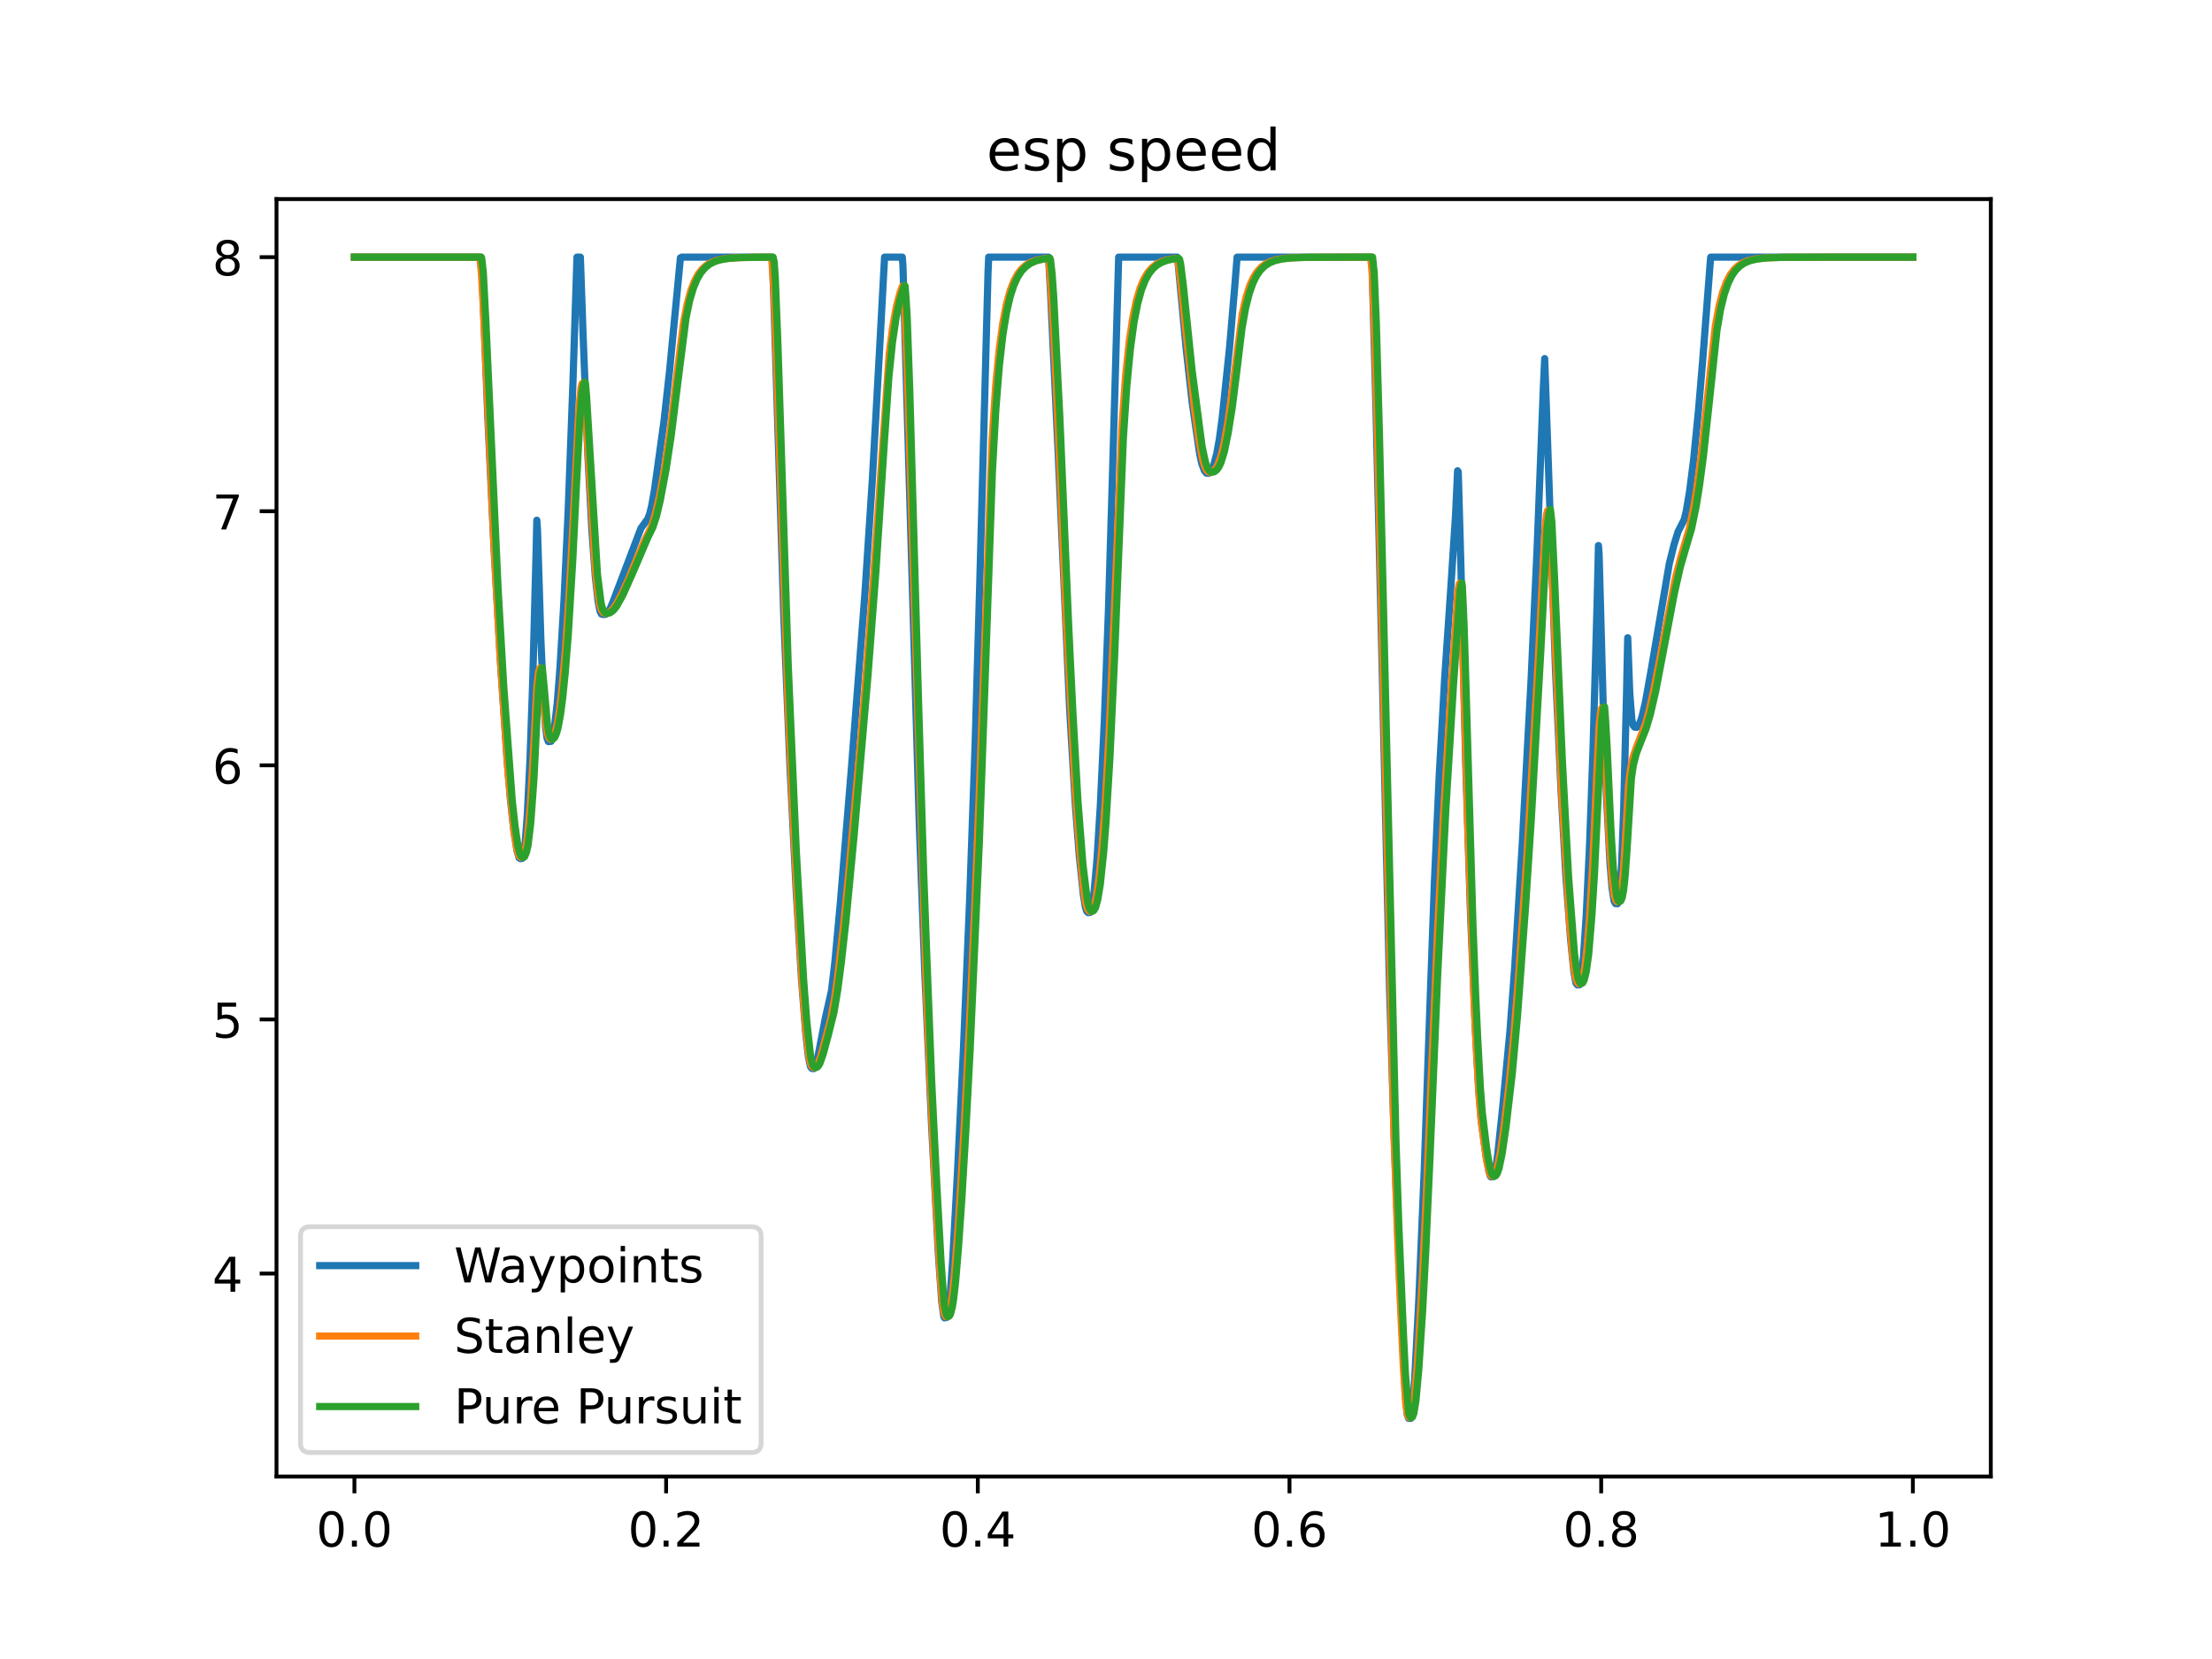 <?xml version="1.0" encoding="utf-8" standalone="no"?>
<!DOCTYPE svg PUBLIC "-//W3C//DTD SVG 1.1//EN"
  "http://www.w3.org/Graphics/SVG/1.1/DTD/svg11.dtd">
<!-- Created with matplotlib (https://matplotlib.org/) -->
<svg height="345.6pt" version="1.1" viewBox="0 0 460.8 345.6" width="460.8pt" xmlns="http://www.w3.org/2000/svg" xmlns:xlink="http://www.w3.org/1999/xlink">
 <defs>
  <style type="text/css">*{stroke-linecap:butt;stroke-linejoin:round;}</style>
 </defs>
 <g id="figure_1">
  <g id="patch_1">
   <path d="M 0 345.6 
L 460.8 345.6 
L 460.8 0 
L 0 0 
z
" style="fill:#ffffff;"/>
  </g>
  <g id="axes_1">
   <g id="patch_2">
    <path d="M 57.6 307.584 
L 414.72 307.584 
L 414.72 41.472 
L 57.6 41.472 
z
" style="fill:#ffffff;"/>
   </g>
   <g id="matplotlib.axis_1">
    <g id="xtick_1">
     <g id="line2d_1">
      <defs>
       <path d="M 0 0 
L 0 3.5 
" id="md6ef990426" style="stroke:#000000;stroke-width:0.8;"/>
      </defs>
      <g>
       <use style="stroke:#000000;stroke-width:0.8;" x="73.833" xlink:href="#md6ef990426" y="307.584"/>
      </g>
     </g>
     <g id="text_1">
      <!-- 0.0 -->
      <g transform="translate(65.881 322.182)scale(0.1 -0.1)">
       <defs>
        <path d="M 31.781 66.406 
Q 24.172 66.406 20.328 58.906 
Q 16.5 51.422 16.5 36.375 
Q 16.5 21.391 20.328 13.891 
Q 24.172 6.391 31.781 6.391 
Q 39.453 6.391 43.281 13.891 
Q 47.125 21.391 47.125 36.375 
Q 47.125 51.422 43.281 58.906 
Q 39.453 66.406 31.781 66.406 
z
M 31.781 74.219 
Q 44.047 74.219 50.516 64.516 
Q 56.984 54.828 56.984 36.375 
Q 56.984 17.969 50.516 8.266 
Q 44.047 -1.422 31.781 -1.422 
Q 19.531 -1.422 13.062 8.266 
Q 6.594 17.969 6.594 36.375 
Q 6.594 54.828 13.062 64.516 
Q 19.531 74.219 31.781 74.219 
z
" id="DejaVuSans-48"/>
        <path d="M 10.688 12.406 
L 21 12.406 
L 21 0 
L 10.688 0 
z
" id="DejaVuSans-46"/>
       </defs>
       <use xlink:href="#DejaVuSans-48"/>
       <use x="63.623" xlink:href="#DejaVuSans-46"/>
       <use x="95.41" xlink:href="#DejaVuSans-48"/>
      </g>
     </g>
    </g>
    <g id="xtick_2">
     <g id="line2d_2">
      <g>
       <use style="stroke:#000000;stroke-width:0.8;" x="138.764" xlink:href="#md6ef990426" y="307.584"/>
      </g>
     </g>
     <g id="text_2">
      <!-- 0.2 -->
      <g transform="translate(130.812 322.182)scale(0.1 -0.1)">
       <defs>
        <path d="M 19.188 8.297 
L 53.609 8.297 
L 53.609 0 
L 7.328 0 
L 7.328 8.297 
Q 12.938 14.109 22.625 23.891 
Q 32.328 33.688 34.812 36.531 
Q 39.547 41.844 41.422 45.531 
Q 43.312 49.219 43.312 52.781 
Q 43.312 58.594 39.234 62.25 
Q 35.156 65.922 28.609 65.922 
Q 23.969 65.922 18.812 64.312 
Q 13.672 62.703 7.812 59.422 
L 7.812 69.391 
Q 13.766 71.781 18.938 73 
Q 24.125 74.219 28.422 74.219 
Q 39.75 74.219 46.484 68.547 
Q 53.219 62.891 53.219 53.422 
Q 53.219 48.922 51.531 44.891 
Q 49.859 40.875 45.406 35.406 
Q 44.188 33.984 37.641 27.219 
Q 31.109 20.453 19.188 8.297 
z
" id="DejaVuSans-50"/>
       </defs>
       <use xlink:href="#DejaVuSans-48"/>
       <use x="63.623" xlink:href="#DejaVuSans-46"/>
       <use x="95.41" xlink:href="#DejaVuSans-50"/>
      </g>
     </g>
    </g>
    <g id="xtick_3">
     <g id="line2d_3">
      <g>
       <use style="stroke:#000000;stroke-width:0.8;" x="203.695" xlink:href="#md6ef990426" y="307.584"/>
      </g>
     </g>
     <g id="text_3">
      <!-- 0.4 -->
      <g transform="translate(195.743 322.182)scale(0.1 -0.1)">
       <defs>
        <path d="M 37.797 64.312 
L 12.891 25.391 
L 37.797 25.391 
z
M 35.203 72.906 
L 47.609 72.906 
L 47.609 25.391 
L 58.016 25.391 
L 58.016 17.188 
L 47.609 17.188 
L 47.609 0 
L 37.797 0 
L 37.797 17.188 
L 4.891 17.188 
L 4.891 26.703 
z
" id="DejaVuSans-52"/>
       </defs>
       <use xlink:href="#DejaVuSans-48"/>
       <use x="63.623" xlink:href="#DejaVuSans-46"/>
       <use x="95.41" xlink:href="#DejaVuSans-52"/>
      </g>
     </g>
    </g>
    <g id="xtick_4">
     <g id="line2d_4">
      <g>
       <use style="stroke:#000000;stroke-width:0.8;" x="268.625" xlink:href="#md6ef990426" y="307.584"/>
      </g>
     </g>
     <g id="text_4">
      <!-- 0.6 -->
      <g transform="translate(260.674 322.182)scale(0.1 -0.1)">
       <defs>
        <path d="M 33.016 40.375 
Q 26.375 40.375 22.484 35.828 
Q 18.609 31.297 18.609 23.391 
Q 18.609 15.531 22.484 10.953 
Q 26.375 6.391 33.016 6.391 
Q 39.656 6.391 43.531 10.953 
Q 47.406 15.531 47.406 23.391 
Q 47.406 31.297 43.531 35.828 
Q 39.656 40.375 33.016 40.375 
z
M 52.594 71.297 
L 52.594 62.312 
Q 48.875 64.062 45.094 64.984 
Q 41.312 65.922 37.594 65.922 
Q 27.828 65.922 22.672 59.328 
Q 17.531 52.734 16.797 39.406 
Q 19.672 43.656 24.016 45.922 
Q 28.375 48.188 33.594 48.188 
Q 44.578 48.188 50.953 41.516 
Q 57.328 34.859 57.328 23.391 
Q 57.328 12.156 50.688 5.359 
Q 44.047 -1.422 33.016 -1.422 
Q 20.359 -1.422 13.672 8.266 
Q 6.984 17.969 6.984 36.375 
Q 6.984 53.656 15.188 63.938 
Q 23.391 74.219 37.203 74.219 
Q 40.922 74.219 44.703 73.484 
Q 48.484 72.75 52.594 71.297 
z
" id="DejaVuSans-54"/>
       </defs>
       <use xlink:href="#DejaVuSans-48"/>
       <use x="63.623" xlink:href="#DejaVuSans-46"/>
       <use x="95.41" xlink:href="#DejaVuSans-54"/>
      </g>
     </g>
    </g>
    <g id="xtick_5">
     <g id="line2d_5">
      <g>
       <use style="stroke:#000000;stroke-width:0.8;" x="333.556" xlink:href="#md6ef990426" y="307.584"/>
      </g>
     </g>
     <g id="text_5">
      <!-- 0.8 -->
      <g transform="translate(325.605 322.182)scale(0.1 -0.1)">
       <defs>
        <path d="M 31.781 34.625 
Q 24.75 34.625 20.719 30.859 
Q 16.703 27.094 16.703 20.516 
Q 16.703 13.922 20.719 10.156 
Q 24.75 6.391 31.781 6.391 
Q 38.812 6.391 42.859 10.172 
Q 46.922 13.969 46.922 20.516 
Q 46.922 27.094 42.891 30.859 
Q 38.875 34.625 31.781 34.625 
z
M 21.922 38.812 
Q 15.578 40.375 12.031 44.719 
Q 8.5 49.078 8.5 55.328 
Q 8.5 64.062 14.719 69.141 
Q 20.953 74.219 31.781 74.219 
Q 42.672 74.219 48.875 69.141 
Q 55.078 64.062 55.078 55.328 
Q 55.078 49.078 51.531 44.719 
Q 48 40.375 41.703 38.812 
Q 48.828 37.156 52.797 32.312 
Q 56.781 27.484 56.781 20.516 
Q 56.781 9.906 50.312 4.234 
Q 43.844 -1.422 31.781 -1.422 
Q 19.734 -1.422 13.25 4.234 
Q 6.781 9.906 6.781 20.516 
Q 6.781 27.484 10.781 32.312 
Q 14.797 37.156 21.922 38.812 
z
M 18.312 54.391 
Q 18.312 48.734 21.844 45.562 
Q 25.391 42.391 31.781 42.391 
Q 38.141 42.391 41.719 45.562 
Q 45.312 48.734 45.312 54.391 
Q 45.312 60.062 41.719 63.234 
Q 38.141 66.406 31.781 66.406 
Q 25.391 66.406 21.844 63.234 
Q 18.312 60.062 18.312 54.391 
z
" id="DejaVuSans-56"/>
       </defs>
       <use xlink:href="#DejaVuSans-48"/>
       <use x="63.623" xlink:href="#DejaVuSans-46"/>
       <use x="95.41" xlink:href="#DejaVuSans-56"/>
      </g>
     </g>
    </g>
    <g id="xtick_6">
     <g id="line2d_6">
      <g>
       <use style="stroke:#000000;stroke-width:0.8;" x="398.487" xlink:href="#md6ef990426" y="307.584"/>
      </g>
     </g>
     <g id="text_6">
      <!-- 1.0 -->
      <g transform="translate(390.536 322.182)scale(0.1 -0.1)">
       <defs>
        <path d="M 12.406 8.297 
L 28.516 8.297 
L 28.516 63.922 
L 10.984 60.406 
L 10.984 69.391 
L 28.422 72.906 
L 38.281 72.906 
L 38.281 8.297 
L 54.391 8.297 
L 54.391 0 
L 12.406 0 
z
" id="DejaVuSans-49"/>
       </defs>
       <use xlink:href="#DejaVuSans-49"/>
       <use x="63.623" xlink:href="#DejaVuSans-46"/>
       <use x="95.41" xlink:href="#DejaVuSans-48"/>
      </g>
     </g>
    </g>
   </g>
   <g id="matplotlib.axis_2">
    <g id="ytick_1">
     <g id="line2d_7">
      <defs>
       <path d="M 0 0 
L -3.5 0 
" id="m40544457ca" style="stroke:#000000;stroke-width:0.8;"/>
      </defs>
      <g>
       <use style="stroke:#000000;stroke-width:0.8;" x="57.6" xlink:href="#m40544457ca" y="265.301"/>
      </g>
     </g>
     <g id="text_7">
      <!-- 4 -->
      <g transform="translate(44.237 269.1)scale(0.1 -0.1)">
       <use xlink:href="#DejaVuSans-52"/>
      </g>
     </g>
    </g>
    <g id="ytick_2">
     <g id="line2d_8">
      <g>
       <use style="stroke:#000000;stroke-width:0.8;" x="57.6" xlink:href="#m40544457ca" y="212.368"/>
      </g>
     </g>
     <g id="text_8">
      <!-- 5 -->
      <g transform="translate(44.237 216.167)scale(0.1 -0.1)">
       <defs>
        <path d="M 10.797 72.906 
L 49.516 72.906 
L 49.516 64.594 
L 19.828 64.594 
L 19.828 46.734 
Q 21.969 47.469 24.109 47.828 
Q 26.266 48.188 28.422 48.188 
Q 40.625 48.188 47.75 41.5 
Q 54.891 34.812 54.891 23.391 
Q 54.891 11.625 47.562 5.094 
Q 40.234 -1.422 26.906 -1.422 
Q 22.312 -1.422 17.547 -0.641 
Q 12.797 0.141 7.719 1.703 
L 7.719 11.625 
Q 12.109 9.234 16.797 8.062 
Q 21.484 6.891 26.703 6.891 
Q 35.156 6.891 40.078 11.328 
Q 45.016 15.766 45.016 23.391 
Q 45.016 31 40.078 35.438 
Q 35.156 39.891 26.703 39.891 
Q 22.75 39.891 18.812 39.016 
Q 14.891 38.141 10.797 36.281 
z
" id="DejaVuSans-53"/>
       </defs>
       <use xlink:href="#DejaVuSans-53"/>
      </g>
     </g>
    </g>
    <g id="ytick_3">
     <g id="line2d_9">
      <g>
       <use style="stroke:#000000;stroke-width:0.8;" x="57.6" xlink:href="#m40544457ca" y="159.434"/>
      </g>
     </g>
     <g id="text_9">
      <!-- 6 -->
      <g transform="translate(44.237 163.234)scale(0.1 -0.1)">
       <use xlink:href="#DejaVuSans-54"/>
      </g>
     </g>
    </g>
    <g id="ytick_4">
     <g id="line2d_10">
      <g>
       <use style="stroke:#000000;stroke-width:0.8;" x="57.6" xlink:href="#m40544457ca" y="106.501"/>
      </g>
     </g>
     <g id="text_10">
      <!-- 7 -->
      <g transform="translate(44.237 110.3)scale(0.1 -0.1)">
       <defs>
        <path d="M 8.203 72.906 
L 55.078 72.906 
L 55.078 68.703 
L 28.609 0 
L 18.312 0 
L 43.219 64.594 
L 8.203 64.594 
z
" id="DejaVuSans-55"/>
       </defs>
       <use xlink:href="#DejaVuSans-55"/>
      </g>
     </g>
    </g>
    <g id="ytick_5">
     <g id="line2d_11">
      <g>
       <use style="stroke:#000000;stroke-width:0.8;" x="57.6" xlink:href="#m40544457ca" y="53.568"/>
      </g>
     </g>
     <g id="text_11">
      <!-- 8 -->
      <g transform="translate(44.237 57.367)scale(0.1 -0.1)">
       <use xlink:href="#DejaVuSans-56"/>
      </g>
     </g>
    </g>
   </g>
   <g id="line2d_12">
    <path clip-path="url(#pef731489fa)" d="M 73.833 53.568 
L 100.203 53.568 
L 100.345 54.505 
L 101.621 86.89 
L 102.897 113.845 
L 104.315 138.834 
L 105.591 157.55 
L 106.3 166.246 
L 107.009 172.721 
L 107.717 177.261 
L 108.143 178.704 
L 108.426 178.867 
L 108.852 178.779 
L 109.135 177.648 
L 109.419 175.328 
L 109.844 169.761 
L 110.411 158.124 
L 110.978 141.859 
L 111.687 114.764 
L 111.829 108.374 
L 111.971 110.433 
L 112.679 133.393 
L 113.247 145.77 
L 113.672 151.642 
L 113.955 153.759 
L 114.239 154.49 
L 114.806 154.431 
L 115.09 153.772 
L 115.515 151.447 
L 116.082 146.478 
L 116.649 139.184 
L 117.5 124.923 
L 118.35 106.677 
L 119.343 80.012 
L 120.194 53.568 
L 120.902 53.568 
L 121.47 69.873 
L 122.462 94.753 
L 123.313 110.672 
L 124.021 120.158 
L 124.589 125.247 
L 125.014 127.395 
L 125.297 127.919 
L 125.723 128.022 
L 126.148 127.972 
L 126.573 127.604 
L 127.14 126.71 
L 127.708 125.355 
L 133.52 110.048 
L 134.513 108.697 
L 134.938 108.09 
L 135.363 106.973 
L 135.789 105.175 
L 136.356 101.96 
L 138.34 87.58 
L 139.475 77.355 
L 141.601 55.205 
L 141.743 53.707 
L 142.027 53.568 
L 160.883 53.568 
L 161.166 61.182 
L 163.293 128.784 
L 164.569 159.836 
L 165.845 185.286 
L 166.979 204.136 
L 167.83 214.991 
L 168.397 220.079 
L 168.822 222.141 
L 169.105 222.582 
L 169.531 222.616 
L 169.814 222.269 
L 170.098 221.418 
L 170.665 218.69 
L 171.94 212.048 
L 173.216 206.364 
L 173.925 200.363 
L 175.059 188.073 
L 177.327 160.507 
L 180.162 123.872 
L 181.722 99.981 
L 183.14 74.481 
L 184.274 53.568 
L 187.96 53.568 
L 188.102 55.343 
L 191.505 171.782 
L 192.639 202.248 
L 194.056 234.145 
L 195.474 261.189 
L 196.182 271.215 
L 196.607 274.281 
L 196.749 274.53 
L 197.174 274.461 
L 197.316 274.236 
L 197.599 272.903 
L 198.024 268.781 
L 198.449 262.7 
L 199.441 244.635 
L 200.717 218.202 
L 201.993 187.415 
L 203.127 155.239 
L 204.12 120.847 
L 205.821 56.895 
L 205.963 53.568 
L 218.439 53.568 
L 218.864 61.285 
L 220.424 94.193 
L 222.834 147.882 
L 223.968 167.014 
L 224.819 178.098 
L 225.669 186.274 
L 226.095 188.926 
L 226.378 189.812 
L 226.662 190.108 
L 227.087 190.071 
L 227.229 189.86 
L 227.512 188.742 
L 227.938 185.604 
L 228.505 179.258 
L 229.213 167.94 
L 230.064 149.907 
L 230.915 126.942 
L 231.765 98.358 
L 233.041 53.568 
L 245.234 53.568 
L 245.376 54.37 
L 247.077 72.392 
L 248.353 83.86 
L 249.913 94.558 
L 250.338 96.529 
L 250.905 98.06 
L 251.33 98.577 
L 251.897 98.571 
L 252.181 98.386 
L 252.464 97.942 
L 252.89 96.677 
L 253.457 94.548 
L 254.024 91.389 
L 254.591 87.168 
L 256.15 72.3 
L 257.285 58.914 
L 257.71 53.568 
L 285.782 53.568 
L 286.632 84.725 
L 287.908 138.228 
L 289.468 205.919 
L 290.46 237.844 
L 291.594 267.069 
L 292.728 289.887 
L 293.153 294.677 
L 293.436 295.473 
L 293.861 295.488 
L 294.003 295.143 
L 294.286 293.087 
L 294.711 287.201 
L 295.561 270.773 
L 296.695 243.775 
L 297.829 211.004 
L 298.822 183.509 
L 299.814 161.608 
L 300.948 141.351 
L 302.082 124.729 
L 303.217 107.31 
L 303.642 98.072 
L 303.784 98.315 
L 304.351 118.49 
L 305.343 159.316 
L 306.336 190.399 
L 307.328 214.098 
L 308.037 226.922 
L 308.604 233.737 
L 309.454 239.863 
L 310.163 244.04 
L 310.446 244.968 
L 310.588 245.175 
L 311.155 245.096 
L 311.297 244.791 
L 311.58 243.481 
L 312.005 240.443 
L 312.998 231.027 
L 314.557 214.747 
L 315.549 201.421 
L 317.109 175.864 
L 318.952 141.647 
L 320.228 113.789 
L 321.504 80.9 
L 321.787 74.699 
L 324.056 140.04 
L 325.19 164.583 
L 326.182 182.263 
L 327.175 195.597 
L 327.883 202.582 
L 328.309 204.805 
L 328.592 205.175 
L 329.017 205.162 
L 329.159 204.918 
L 329.443 203.56 
L 329.868 199.277 
L 330.435 190.807 
L 331.144 175.807 
L 331.853 156.131 
L 332.703 125.735 
L 332.987 113.65 
L 333.129 115.666 
L 333.979 146.993 
L 334.688 166.358 
L 335.397 179.898 
L 335.822 185.013 
L 336.248 187.712 
L 336.531 188.228 
L 336.957 188.273 
L 337.098 188.015 
L 337.24 187.448 
L 337.524 184.905 
L 337.807 180.191 
L 338.232 168.9 
L 338.8 146.131 
L 339.083 132.855 
L 339.508 144.337 
L 339.934 149.828 
L 340.217 151.078 
L 340.501 151.474 
L 340.926 151.528 
L 341.21 151.341 
L 341.635 150.582 
L 342.06 149.289 
L 342.769 146.281 
L 343.903 139.956 
L 347.731 117.498 
L 348.724 113.469 
L 349.574 110.753 
L 350.85 108.235 
L 351.275 106.5 
L 351.984 102.263 
L 352.835 95.529 
L 353.827 85.477 
L 354.678 75.365 
L 356.238 55.112 
L 356.379 53.568 
L 398.487 53.568 
L 398.487 53.568 
" style="fill:none;stroke:#1f77b4;stroke-linecap:square;stroke-width:1.5;"/>
   </g>
   <g id="line2d_13">
    <path clip-path="url(#pef731489fa)" d="M 73.833 53.568 
L 99.862 53.568 
L 99.862 53.568 
L 99.974 53.746 
L 100.311 57.255 
L 100.311 57.255 
L 100.644 63.298 
L 102.816 111.621 
L 102.816 111.621 
L 104.131 135.976 
L 105.875 161.518 
L 107.108 173.569 
L 107.67 176.898 
L 107.67 176.898 
L 108.068 178.168 
L 108.386 178.56 
L 108.624 178.581 
L 108.624 178.581 
L 108.942 178.321 
L 108.942 178.321 
L 109.26 177.645 
L 109.26 177.645 
L 109.58 176.22 
L 109.58 176.22 
L 109.901 174.119 
L 109.901 174.119 
L 110.47 167.979 
L 111.225 154.948 
L 111.225 154.948 
L 111.837 143.044 
L 112.194 139.902 
L 112.464 139.188 
L 112.643 139.553 
L 112.643 139.553 
L 112.912 142.145 
L 113.703 150.849 
L 113.703 150.849 
L 114.049 152.9 
L 114.049 152.9 
L 114.393 153.793 
L 114.393 153.793 
L 114.651 154.01 
L 114.909 153.921 
L 115.253 153.511 
L 115.598 152.74 
L 116.117 150.614 
L 116.117 150.614 
L 116.553 147.919 
L 117.082 143.439 
L 117.8 135.231 
L 118.539 124.229 
L 119.305 110.181 
L 120.62 84.676 
L 120.62 84.676 
L 121.04 80.78 
L 121.04 80.78 
L 121.251 79.957 
L 121.462 79.747 
L 121.462 79.747 
L 121.568 80.06 
L 121.884 83.524 
L 121.884 83.524 
L 122.503 94.069 
L 123.98 118.047 
L 124.454 122.856 
L 124.923 125.922 
L 125.296 127.104 
L 125.668 127.624 
L 126.04 127.771 
L 126.597 127.69 
L 127.155 127.381 
L 127.807 126.688 
L 128.461 125.705 
L 129.68 123.4 
L 130.813 120.87 
L 132.337 117.188 
L 134.264 112.661 
L 135.724 109.649 
L 136.509 107.095 
L 137.399 103.224 
L 138.3 98.379 
L 139.625 89.542 
L 139.625 89.542 
L 141.09 77.552 
L 142.383 67.263 
L 143.15 63.305 
L 143.923 60.492 
L 143.923 60.492 
L 144.701 58.491 
L 145.482 57.069 
L 146.266 56.057 
L 147.163 55.254 
L 148.173 54.655 
L 149.41 54.204 
L 150.986 53.89 
L 153.239 53.689 
L 157.295 53.589 
L 160.675 53.573 
L 160.787 54.127 
L 161.235 60.673 
L 161.991 82.143 
L 164.191 147.414 
L 164.191 147.414 
L 164.958 165.158 
L 166.229 190.271 
L 167.192 206.043 
L 167.831 214.161 
L 168.522 220.1 
L 168.93 221.814 
L 169.269 222.337 
L 169.269 222.337 
L 169.54 222.42 
L 169.54 222.42 
L 169.879 222.278 
L 170.15 222.015 
L 170.49 221.418 
L 171.036 219.849 
L 173.048 212.3 
L 173.829 208.129 
L 174.478 203.595 
L 175.739 192.639 
L 175.739 192.639 
L 176.818 181.721 
L 179.455 152.379 
L 180.692 137.236 
L 180.692 137.236 
L 182.179 117.385 
L 182.179 117.385 
L 185.229 73.805 
L 185.986 67.957 
L 186.752 63.799 
L 186.752 63.799 
L 187.525 60.843 
L 187.968 59.639 
L 188.19 59.887 
L 188.412 62.707 
L 188.954 76.285 
L 188.954 76.285 
L 193.046 208.419 
L 193.737 224.734 
L 194.327 237.336 
L 194.887 248.735 
L 195.48 259.589 
L 195.934 266.763 
L 196.376 271.988 
L 196.702 273.777 
L 196.972 274.255 
L 196.972 274.255 
L 197.187 274.317 
L 197.187 274.317 
L 197.457 274.113 
L 197.836 273.105 
L 197.836 273.105 
L 198.163 271.438 
L 198.772 266.179 
L 199.634 255.053 
L 199.634 255.053 
L 200.803 235.801 
L 201.942 213.675 
L 201.942 213.675 
L 203.117 187.647 
L 203.117 187.647 
L 203.995 165.299 
L 206.691 91.32 
L 206.691 91.32 
L 207.42 80.411 
L 208.166 72.655 
L 208.925 67.14 
L 209.692 63.218 
L 209.692 63.218 
L 210.466 60.429 
L 211.244 58.447 
L 212.025 57.037 
L 212.808 56.035 
L 212.808 56.035 
L 213.705 55.238 
L 213.705 55.238 
L 214.716 54.646 
L 215.953 54.199 
L 215.953 54.199 
L 217.529 53.887 
L 218.317 53.795 
L 218.429 54.163 
L 218.654 56.185 
L 218.654 56.185 
L 219.319 66.353 
L 219.858 76.549 
L 220.793 97.473 
L 220.793 97.473 
L 222.145 129.956 
L 223.981 164.576 
L 224.956 177.446 
L 225.664 184.778 
L 225.664 184.778 
L 226.128 187.965 
L 226.512 189.318 
L 226.894 189.826 
L 226.894 189.826 
L 227.123 189.851 
L 227.353 189.73 
L 227.735 189.124 
L 228.042 188.244 
L 228.35 186.874 
L 228.972 182.616 
L 229.526 176.927 
L 230.256 166.936 
L 231.1 151.724 
L 231.992 130.907 
L 233.758 88.285 
L 234.492 78.253 
L 234.492 78.253 
L 235.242 71.12 
L 236.003 66.048 
L 236.772 62.442 
L 237.547 59.878 
L 237.547 59.878 
L 238.326 58.055 
L 239.107 56.758 
L 240.003 55.728 
L 240.901 55.031 
L 241.912 54.512 
L 243.149 54.12 
L 244.838 53.834 
L 245.063 53.809 
L 245.176 53.916 
L 245.176 53.916 
L 245.513 55.181 
L 245.96 58.713 
L 246.951 68.284 
L 246.951 68.284 
L 248.761 84.601 
L 249.692 91.302 
L 250.508 95.692 
L 251.014 97.326 
L 251.418 98.047 
L 251.821 98.352 
L 252.224 98.365 
L 252.628 98.222 
L 253.233 97.647 
L 253.738 96.743 
L 254.448 94.66 
L 254.958 92.524 
L 255.781 87.99 
L 256.826 80.468 
L 256.826 80.468 
L 258.764 65.485 
L 259.534 62.042 
L 260.309 59.593 
L 260.309 59.593 
L 261.089 57.852 
L 261.871 56.614 
L 262.767 55.631 
L 263.664 54.965 
L 264.788 54.426 
L 264.788 54.426 
L 266.138 54.046 
L 266.138 54.046 
L 267.94 53.787 
L 267.94 53.787 
L 270.756 53.633 
L 276.953 53.572 
L 276.953 53.572 
L 285.517 53.568 
L 285.517 53.568 
L 285.854 56.746 
L 286.295 67.84 
L 286.931 89.863 
L 290.343 234.596 
L 291.14 257.636 
L 291.14 257.636 
L 291.869 274.586 
L 292.341 284.693 
L 292.842 292.387 
L 292.842 292.387 
L 293.183 294.702 
L 293.474 295.266 
L 293.667 295.324 
L 293.861 295.182 
L 294.151 294.427 
L 294.542 292.005 
L 295.244 284.41 
L 296.315 266.222 
L 297.192 247.556 
L 297.192 247.556 
L 298.22 222.97 
L 298.22 222.97 
L 299.509 193.113 
L 300.689 170.032 
L 302.044 147.534 
L 303.681 123.349 
L 303.964 121.665 
L 304.059 121.514 
L 304.248 122.67 
L 304.528 128.769 
L 304.528 128.769 
L 305.157 150.331 
L 305.827 174.219 
L 307.18 210.906 
L 307.599 219.349 
L 308.137 228.562 
L 308.529 233.137 
L 309.676 241.772 
L 310.359 244.618 
L 310.668 244.981 
L 310.915 245.033 
L 311.224 244.868 
L 311.224 244.868 
L 311.471 244.504 
L 311.471 244.504 
L 311.843 243.449 
L 312.531 240.18 
L 313.167 235.86 
L 314.345 226.048 
L 315.367 215.575 
L 315.367 215.575 
L 316.29 204.128 
L 318.113 177.82 
L 320.397 138.259 
L 320.397 138.259 
L 321.904 109.352 
L 321.904 109.352 
L 322.198 107.089 
L 322.395 106.371 
L 322.593 106.321 
L 322.789 108.378 
L 323.558 124.551 
L 325.319 165.055 
L 326.98 192.334 
L 327.799 201.133 
L 328.164 203.423 
L 328.527 204.561 
L 328.817 204.906 
L 329.107 204.863 
L 329.397 204.525 
L 329.76 203.437 
L 329.76 203.437 
L 330.125 201.66 
L 330.567 197.817 
L 331.093 191.616 
L 331.789 180.2 
L 332.686 160.217 
L 333.114 151.319 
L 333.463 148.008 
L 333.725 147.465 
L 333.813 147.442 
L 333.988 149.563 
L 334.162 152.321 
L 335.244 175.218 
L 335.244 175.218 
L 335.877 183.747 
L 335.877 183.747 
L 336.265 186.537 
L 336.573 187.522 
L 336.881 187.861 
L 337.189 187.692 
L 337.497 187.006 
L 337.729 185.782 
L 337.729 185.782 
L 338.198 181.382 
L 338.675 173.616 
L 338.675 173.616 
L 339.251 163.518 
L 339.67 160.114 
L 339.67 160.114 
L 340.178 157.785 
L 340.86 155.759 
L 342.841 150.65 
L 343.538 148.052 
L 344.419 144.138 
L 345.49 138.744 
L 349.005 120.515 
L 350.151 116.081 
L 351.893 110.185 
L 352.875 105.447 
L 353.571 101.096 
L 353.571 101.096 
L 354.377 95.04 
L 354.377 95.04 
L 355.406 85.602 
L 357.325 67.985 
L 357.325 67.985 
L 358.091 63.819 
L 358.864 60.857 
L 359.641 58.751 
L 360.422 57.253 
L 360.422 57.253 
L 361.205 56.188 
L 362.102 55.343 
L 363.112 54.713 
L 363.112 54.713 
L 364.237 54.271 
L 365.7 53.941 
L 367.839 53.716 
L 371.444 53.599 
L 382.149 53.568 
L 398.487 53.568 
L 398.487 53.568 
" style="fill:none;stroke:#ff7f0e;stroke-linecap:square;stroke-width:1.5;"/>
   </g>
   <g id="line2d_14">
    <path clip-path="url(#pef731489fa)" d="M 73.833 53.568 
L 100.229 53.568 
L 100.341 53.746 
L 100.677 56.665 
L 101.228 67.188 
L 103.752 122.39 
L 103.752 122.39 
L 104.938 142.967 
L 106.727 166.968 
L 107.298 172.092 
L 107.86 175.963 
L 107.86 175.963 
L 108.258 177.718 
L 108.575 178.373 
L 108.892 178.62 
L 109.288 178.468 
L 109.684 177.488 
L 110.003 176.091 
L 110.565 171.462 
L 111.223 162.409 
L 111.731 152.179 
L 111.731 152.179 
L 112.169 143.478 
L 112.524 140.26 
L 112.793 139.328 
L 112.793 139.328 
L 112.972 139.11 
L 113.417 143.764 
L 114.029 150.861 
L 114.374 152.905 
L 114.717 153.804 
L 114.974 154.016 
L 115.317 153.878 
L 115.574 153.587 
L 115.574 153.587 
L 115.918 152.803 
L 115.918 152.803 
L 116.262 151.594 
L 116.262 151.594 
L 116.783 148.73 
L 117.22 145.383 
L 117.752 140.102 
L 118.384 132.191 
L 118.384 132.191 
L 119.318 116.717 
L 120.099 100.795 
L 120.811 87.148 
L 121.228 81.883 
L 121.543 80.072 
L 121.543 80.072 
L 121.754 79.677 
L 121.859 79.583 
L 121.965 79.927 
L 121.965 79.927 
L 122.175 82.302 
L 124.46 119.619 
L 125.211 125.637 
L 125.583 126.977 
L 125.955 127.57 
L 126.325 127.774 
L 126.696 127.768 
L 127.159 127.611 
L 127.808 127.124 
L 128.459 126.285 
L 128.459 126.285 
L 129.765 123.945 
L 131.839 119.291 
L 131.839 119.291 
L 134.907 112.091 
L 134.907 112.091 
L 135.975 109.905 
L 136.756 107.562 
L 137.544 104.241 
L 138.74 97.895 
L 139.857 90.535 
L 141.207 79.663 
L 142.924 66.196 
L 143.691 62.547 
L 144.463 59.953 
L 145.239 58.108 
L 145.239 58.108 
L 146.018 56.796 
L 146.911 55.754 
L 147.806 55.048 
L 148.814 54.523 
L 148.814 54.523 
L 150.047 54.127 
L 151.731 53.837 
L 154.201 53.66 
L 154.201 53.66 
L 159.03 53.579 
L 161.052 53.573 
L 161.276 54.576 
L 161.5 57.747 
L 162.047 71.438 
L 164.206 138.631 
L 164.206 138.631 
L 165.892 177.462 
L 165.892 177.462 
L 167.407 204.007 
L 167.407 204.007 
L 168.048 212.558 
L 168.877 220.187 
L 169.284 221.813 
L 169.622 222.336 
L 169.622 222.336 
L 169.892 222.42 
L 169.892 222.42 
L 170.23 222.3 
L 170.5 222.033 
L 170.839 221.432 
L 171.519 219.475 
L 171.519 219.475 
L 172.482 215.892 
L 173.74 210.863 
L 173.74 210.863 
L 174.523 206.174 
L 175.249 200.607 
L 176.216 191.969 
L 177.931 174.022 
L 177.931 174.022 
L 180.808 140.835 
L 182.464 119.117 
L 182.464 119.117 
L 184.234 92.039 
L 185.171 78.517 
L 185.918 71.308 
L 186.676 66.182 
L 187.442 62.537 
L 187.442 62.537 
L 188.215 59.945 
L 188.436 59.438 
L 188.547 59.613 
L 188.767 62.527 
L 188.767 62.527 
L 188.986 66.14 
L 189.522 81.279 
L 191.35 146.16 
L 192.426 181.962 
L 193.034 198.235 
L 194.086 225.184 
L 194.545 234.597 
L 195.171 247.078 
L 196.052 263.055 
L 196.717 271.831 
L 197.15 273.978 
L 197.419 274.306 
L 197.742 274.179 
L 198.011 273.746 
L 198.39 272.261 
L 198.662 270.554 
L 199.048 267.237 
L 199.671 259.854 
L 199.671 259.854 
L 200.378 249.616 
L 200.378 249.616 
L 201.249 234.815 
L 202.111 218.412 
L 204.034 174.96 
L 205.126 144.392 
L 206.732 98.3 
L 207.448 85.375 
L 208.185 76.184 
L 208.935 69.649 
L 209.696 65.002 
L 210.464 61.698 
L 211.238 59.349 
L 212.015 57.678 
L 212.015 57.678 
L 212.795 56.491 
L 213.688 55.547 
L 214.695 54.845 
L 214.695 54.845 
L 215.816 54.352 
L 217.274 53.984 
L 218.733 53.789 
L 218.733 53.789 
L 218.845 54.158 
L 219.181 57.153 
L 219.181 57.153 
L 219.513 61.918 
L 220.796 87.167 
L 222.556 128.76 
L 222.921 136.51 
L 223.541 149.074 
L 223.541 149.074 
L 224.556 166.84 
L 224.556 166.84 
L 225.601 180.152 
L 226.532 187.722 
L 226.915 189.212 
L 227.22 189.723 
L 227.525 189.849 
L 227.829 189.711 
L 228.211 189.109 
L 228.67 187.454 
L 229.211 184.263 
L 229.211 184.263 
L 229.917 177.537 
L 230.398 171.429 
L 231.226 157.759 
L 232.186 136.985 
L 232.186 136.985 
L 234.018 91.261 
L 234.745 80.37 
L 235.489 72.625 
L 236.246 67.118 
L 236.246 67.118 
L 237.011 63.203 
L 237.782 60.419 
L 238.557 58.439 
L 239.336 57.032 
L 239.336 57.032 
L 240.117 56.031 
L 241.011 55.236 
L 242.019 54.644 
L 242.019 54.644 
L 243.252 54.198 
L 244.823 53.886 
L 245.496 53.806 
L 245.721 54 
L 245.945 54.98 
L 246.502 59.421 
L 246.502 59.421 
L 248.344 77.204 
L 250.421 93.032 
L 251.13 96.321 
L 251.13 96.321 
L 251.634 97.692 
L 252.036 98.209 
L 252.438 98.372 
L 252.94 98.292 
L 253.443 97.914 
L 253.845 97.391 
L 254.349 96.372 
L 254.349 96.372 
L 255.058 94.082 
L 255.875 90.067 
L 256.701 84.882 
L 257.646 77.378 
L 257.646 77.378 
L 258.718 68.476 
L 259.481 64.168 
L 260.251 61.105 
L 260.251 61.105 
L 261.025 58.927 
L 261.803 57.379 
L 262.583 56.278 
L 263.477 55.403 
L 264.485 54.752 
L 265.605 54.295 
L 265.605 54.295 
L 267.064 53.954 
L 269.084 53.729 
L 272.453 53.605 
L 281.776 53.569 
L 281.776 53.569 
L 285.932 53.568 
L 286.268 56.746 
L 286.268 56.746 
L 286.709 67.18 
L 286.709 67.18 
L 287.343 89.677 
L 290.807 237.752 
L 291.417 255.693 
L 292.362 277.799 
L 292.362 277.799 
L 292.776 286.118 
L 292.776 286.118 
L 293.466 294.451 
L 293.756 295.195 
L 293.756 295.195 
L 293.997 295.351 
L 294.238 295.196 
L 294.528 294.438 
L 294.528 294.438 
L 294.967 291.768 
L 295.566 285.218 
L 296.352 273.192 
L 296.352 273.192 
L 297.02 260.563 
L 297.02 260.563 
L 297.919 240.532 
L 299.474 203.613 
L 301.173 169.023 
L 301.173 169.023 
L 302.792 142.642 
L 304.163 122.953 
L 304.446 121.601 
L 304.54 121.453 
L 304.634 122.103 
L 305.007 130.499 
L 305.369 142.188 
L 306.838 192.409 
L 307.425 207.564 
L 307.847 216.583 
L 308.388 226.577 
L 308.782 231.734 
L 309.679 239.066 
L 310.18 242.299 
L 310.676 244.362 
L 310.984 244.892 
L 310.984 244.892 
L 311.292 245.049 
L 311.599 244.916 
L 311.907 244.439 
L 312.278 243.401 
L 312.902 240.429 
L 313.727 234.824 
L 313.727 234.824 
L 315.04 223.576 
L 315.04 223.576 
L 316.14 211.481 
L 316.14 211.481 
L 317.827 188.531 
L 319.01 170.427 
L 320.982 135.576 
L 322.299 109.891 
L 322.69 106.853 
L 322.985 106.127 
L 323.279 108.738 
L 323.857 120.738 
L 325.464 158.374 
L 326.762 182.629 
L 327.976 198.482 
L 328.416 202.088 
L 328.779 203.979 
L 328.779 203.979 
L 329.141 204.758 
L 329.43 204.905 
L 329.718 204.737 
L 330.008 204.19 
L 330.443 202.43 
L 330.956 198.757 
L 331.629 190.626 
L 332.169 181.89 
L 332.891 166.681 
L 333.653 150.176 
L 333.653 150.176 
L 334.001 147.517 
L 334.001 147.517 
L 334.176 147.261 
L 334.264 147.248 
L 334.438 149.435 
L 334.783 155.364 
L 335.611 173.237 
L 336.088 180.903 
L 336.786 186.8 
L 337.094 187.64 
L 337.324 187.848 
L 337.631 187.681 
L 337.938 186.997 
L 338.247 185.315 
L 338.558 182.355 
L 338.952 176.886 
L 339.852 162.113 
L 340.272 159.328 
L 340.864 157.025 
L 341.63 155.018 
L 342.918 151.788 
L 343.784 148.869 
L 344.924 143.951 
L 344.924 143.951 
L 347.079 132.682 
L 347.079 132.682 
L 348.838 123.441 
L 350.067 118.023 
L 350.067 118.023 
L 350.928 115.062 
L 352.377 110.149 
L 352.377 110.149 
L 353.356 105.425 
L 354.05 101.08 
L 354.854 95.029 
L 355.983 84.676 
L 355.983 84.676 
L 357.684 68.738 
L 357.684 68.738 
L 358.447 64.354 
L 359.216 61.238 
L 359.99 59.021 
L 360.768 57.446 
L 360.768 57.446 
L 361.548 56.325 
L 362.442 55.435 
L 363.449 54.772 
L 363.449 54.772 
L 364.57 54.308 
L 366.028 53.961 
L 368.049 53.731 
L 371.418 53.606 
L 380.628 53.569 
L 398.487 53.568 
L 398.487 53.568 
" style="fill:none;stroke:#2ca02c;stroke-linecap:square;stroke-width:1.5;"/>
   </g>
   <g id="patch_3">
    <path d="M 57.6 307.584 
L 57.6 41.472 
" style="fill:none;stroke:#000000;stroke-linecap:square;stroke-linejoin:miter;stroke-width:0.8;"/>
   </g>
   <g id="patch_4">
    <path d="M 414.72 307.584 
L 414.72 41.472 
" style="fill:none;stroke:#000000;stroke-linecap:square;stroke-linejoin:miter;stroke-width:0.8;"/>
   </g>
   <g id="patch_5">
    <path d="M 57.6 307.584 
L 414.72 307.584 
" style="fill:none;stroke:#000000;stroke-linecap:square;stroke-linejoin:miter;stroke-width:0.8;"/>
   </g>
   <g id="patch_6">
    <path d="M 57.6 41.472 
L 414.72 41.472 
" style="fill:none;stroke:#000000;stroke-linecap:square;stroke-linejoin:miter;stroke-width:0.8;"/>
   </g>
   <g id="text_12">
    <!-- esp speed -->
    <g transform="translate(205.499 35.472)scale(0.12 -0.12)">
     <defs>
      <path d="M 56.203 29.594 
L 56.203 25.203 
L 14.891 25.203 
Q 15.484 15.922 20.484 11.062 
Q 25.484 6.203 34.422 6.203 
Q 39.594 6.203 44.453 7.469 
Q 49.312 8.734 54.109 11.281 
L 54.109 2.781 
Q 49.266 0.734 44.188 -0.344 
Q 39.109 -1.422 33.891 -1.422 
Q 20.797 -1.422 13.156 6.188 
Q 5.516 13.812 5.516 26.812 
Q 5.516 40.234 12.766 48.109 
Q 20.016 56 32.328 56 
Q 43.359 56 49.781 48.891 
Q 56.203 41.797 56.203 29.594 
z
M 47.219 32.234 
Q 47.125 39.594 43.094 43.984 
Q 39.062 48.391 32.422 48.391 
Q 24.906 48.391 20.391 44.141 
Q 15.875 39.891 15.188 32.172 
z
" id="DejaVuSans-101"/>
      <path d="M 44.281 53.078 
L 44.281 44.578 
Q 40.484 46.531 36.375 47.5 
Q 32.281 48.484 27.875 48.484 
Q 21.188 48.484 17.844 46.438 
Q 14.5 44.391 14.5 40.281 
Q 14.5 37.156 16.891 35.375 
Q 19.281 33.594 26.516 31.984 
L 29.594 31.297 
Q 39.156 29.25 43.188 25.516 
Q 47.219 21.781 47.219 15.094 
Q 47.219 7.469 41.188 3.016 
Q 35.156 -1.422 24.609 -1.422 
Q 20.219 -1.422 15.453 -0.562 
Q 10.688 0.297 5.422 2 
L 5.422 11.281 
Q 10.406 8.688 15.234 7.391 
Q 20.062 6.109 24.812 6.109 
Q 31.156 6.109 34.562 8.281 
Q 37.984 10.453 37.984 14.406 
Q 37.984 18.062 35.516 20.016 
Q 33.062 21.969 24.703 23.781 
L 21.578 24.516 
Q 13.234 26.266 9.516 29.906 
Q 5.812 33.547 5.812 39.891 
Q 5.812 47.609 11.281 51.797 
Q 16.75 56 26.812 56 
Q 31.781 56 36.172 55.266 
Q 40.578 54.547 44.281 53.078 
z
" id="DejaVuSans-115"/>
      <path d="M 18.109 8.203 
L 18.109 -20.797 
L 9.078 -20.797 
L 9.078 54.688 
L 18.109 54.688 
L 18.109 46.391 
Q 20.953 51.266 25.266 53.625 
Q 29.594 56 35.594 56 
Q 45.562 56 51.781 48.094 
Q 58.016 40.188 58.016 27.297 
Q 58.016 14.406 51.781 6.484 
Q 45.562 -1.422 35.594 -1.422 
Q 29.594 -1.422 25.266 0.953 
Q 20.953 3.328 18.109 8.203 
z
M 48.688 27.297 
Q 48.688 37.203 44.609 42.844 
Q 40.531 48.484 33.406 48.484 
Q 26.266 48.484 22.188 42.844 
Q 18.109 37.203 18.109 27.297 
Q 18.109 17.391 22.188 11.75 
Q 26.266 6.109 33.406 6.109 
Q 40.531 6.109 44.609 11.75 
Q 48.688 17.391 48.688 27.297 
z
" id="DejaVuSans-112"/>
      <path id="DejaVuSans-32"/>
      <path d="M 45.406 46.391 
L 45.406 75.984 
L 54.391 75.984 
L 54.391 0 
L 45.406 0 
L 45.406 8.203 
Q 42.578 3.328 38.25 0.953 
Q 33.938 -1.422 27.875 -1.422 
Q 17.969 -1.422 11.734 6.484 
Q 5.516 14.406 5.516 27.297 
Q 5.516 40.188 11.734 48.094 
Q 17.969 56 27.875 56 
Q 33.938 56 38.25 53.625 
Q 42.578 51.266 45.406 46.391 
z
M 14.797 27.297 
Q 14.797 17.391 18.875 11.75 
Q 22.953 6.109 30.078 6.109 
Q 37.203 6.109 41.297 11.75 
Q 45.406 17.391 45.406 27.297 
Q 45.406 37.203 41.297 42.844 
Q 37.203 48.484 30.078 48.484 
Q 22.953 48.484 18.875 42.844 
Q 14.797 37.203 14.797 27.297 
z
" id="DejaVuSans-100"/>
     </defs>
     <use xlink:href="#DejaVuSans-101"/>
     <use x="61.523" xlink:href="#DejaVuSans-115"/>
     <use x="113.623" xlink:href="#DejaVuSans-112"/>
     <use x="177.1" xlink:href="#DejaVuSans-32"/>
     <use x="208.887" xlink:href="#DejaVuSans-115"/>
     <use x="260.986" xlink:href="#DejaVuSans-112"/>
     <use x="324.463" xlink:href="#DejaVuSans-101"/>
     <use x="385.986" xlink:href="#DejaVuSans-101"/>
     <use x="447.51" xlink:href="#DejaVuSans-100"/>
    </g>
   </g>
   <g id="legend_1">
    <g id="patch_7">
     <path d="M 64.6 302.584 
L 156.558 302.584 
Q 158.558 302.584 158.558 300.584 
L 158.558 257.55 
Q 158.558 255.55 156.558 255.55 
L 64.6 255.55 
Q 62.6 255.55 62.6 257.55 
L 62.6 300.584 
Q 62.6 302.584 64.6 302.584 
z
" style="fill:#ffffff;opacity:0.8;stroke:#cccccc;stroke-linejoin:miter;"/>
    </g>
    <g id="line2d_15">
     <path d="M 66.6 263.648 
L 86.6 263.648 
" style="fill:none;stroke:#1f77b4;stroke-linecap:square;stroke-width:1.5;"/>
    </g>
    <g id="line2d_16"/>
    <g id="text_13">
     <!-- Waypoints -->
     <g transform="translate(94.6 267.148)scale(0.1 -0.1)">
      <defs>
       <path d="M 3.328 72.906 
L 13.281 72.906 
L 28.609 11.281 
L 43.891 72.906 
L 54.984 72.906 
L 70.312 11.281 
L 85.594 72.906 
L 95.609 72.906 
L 77.297 0 
L 64.891 0 
L 49.516 63.281 
L 33.984 0 
L 21.578 0 
z
" id="DejaVuSans-87"/>
       <path d="M 34.281 27.484 
Q 23.391 27.484 19.188 25 
Q 14.984 22.516 14.984 16.5 
Q 14.984 11.719 18.141 8.906 
Q 21.297 6.109 26.703 6.109 
Q 34.188 6.109 38.703 11.406 
Q 43.219 16.703 43.219 25.484 
L 43.219 27.484 
z
M 52.203 31.203 
L 52.203 0 
L 43.219 0 
L 43.219 8.297 
Q 40.141 3.328 35.547 0.953 
Q 30.953 -1.422 24.312 -1.422 
Q 15.922 -1.422 10.953 3.297 
Q 6 8.016 6 15.922 
Q 6 25.141 12.172 29.828 
Q 18.359 34.516 30.609 34.516 
L 43.219 34.516 
L 43.219 35.406 
Q 43.219 41.609 39.141 45 
Q 35.062 48.391 27.688 48.391 
Q 23 48.391 18.547 47.266 
Q 14.109 46.141 10.016 43.891 
L 10.016 52.203 
Q 14.938 54.109 19.578 55.047 
Q 24.219 56 28.609 56 
Q 40.484 56 46.344 49.844 
Q 52.203 43.703 52.203 31.203 
z
" id="DejaVuSans-97"/>
       <path d="M 32.172 -5.078 
Q 28.375 -14.844 24.75 -17.812 
Q 21.141 -20.797 15.094 -20.797 
L 7.906 -20.797 
L 7.906 -13.281 
L 13.188 -13.281 
Q 16.891 -13.281 18.938 -11.516 
Q 21 -9.766 23.484 -3.219 
L 25.094 0.875 
L 2.984 54.688 
L 12.5 54.688 
L 29.594 11.922 
L 46.688 54.688 
L 56.203 54.688 
z
" id="DejaVuSans-121"/>
       <path d="M 30.609 48.391 
Q 23.391 48.391 19.188 42.75 
Q 14.984 37.109 14.984 27.297 
Q 14.984 17.484 19.156 11.844 
Q 23.344 6.203 30.609 6.203 
Q 37.797 6.203 41.984 11.859 
Q 46.188 17.531 46.188 27.297 
Q 46.188 37.016 41.984 42.703 
Q 37.797 48.391 30.609 48.391 
z
M 30.609 56 
Q 42.328 56 49.016 48.375 
Q 55.719 40.766 55.719 27.297 
Q 55.719 13.875 49.016 6.219 
Q 42.328 -1.422 30.609 -1.422 
Q 18.844 -1.422 12.172 6.219 
Q 5.516 13.875 5.516 27.297 
Q 5.516 40.766 12.172 48.375 
Q 18.844 56 30.609 56 
z
" id="DejaVuSans-111"/>
       <path d="M 9.422 54.688 
L 18.406 54.688 
L 18.406 0 
L 9.422 0 
z
M 9.422 75.984 
L 18.406 75.984 
L 18.406 64.594 
L 9.422 64.594 
z
" id="DejaVuSans-105"/>
       <path d="M 54.891 33.016 
L 54.891 0 
L 45.906 0 
L 45.906 32.719 
Q 45.906 40.484 42.875 44.328 
Q 39.844 48.188 33.797 48.188 
Q 26.516 48.188 22.312 43.547 
Q 18.109 38.922 18.109 30.906 
L 18.109 0 
L 9.078 0 
L 9.078 54.688 
L 18.109 54.688 
L 18.109 46.188 
Q 21.344 51.125 25.703 53.562 
Q 30.078 56 35.797 56 
Q 45.219 56 50.047 50.172 
Q 54.891 44.344 54.891 33.016 
z
" id="DejaVuSans-110"/>
       <path d="M 18.312 70.219 
L 18.312 54.688 
L 36.812 54.688 
L 36.812 47.703 
L 18.312 47.703 
L 18.312 18.016 
Q 18.312 11.328 20.141 9.422 
Q 21.969 7.516 27.594 7.516 
L 36.812 7.516 
L 36.812 0 
L 27.594 0 
Q 17.188 0 13.234 3.875 
Q 9.281 7.766 9.281 18.016 
L 9.281 47.703 
L 2.688 47.703 
L 2.688 54.688 
L 9.281 54.688 
L 9.281 70.219 
z
" id="DejaVuSans-116"/>
      </defs>
      <use xlink:href="#DejaVuSans-87"/>
      <use x="92.502" xlink:href="#DejaVuSans-97"/>
      <use x="153.781" xlink:href="#DejaVuSans-121"/>
      <use x="212.961" xlink:href="#DejaVuSans-112"/>
      <use x="276.438" xlink:href="#DejaVuSans-111"/>
      <use x="337.619" xlink:href="#DejaVuSans-105"/>
      <use x="365.402" xlink:href="#DejaVuSans-110"/>
      <use x="428.781" xlink:href="#DejaVuSans-116"/>
      <use x="467.99" xlink:href="#DejaVuSans-115"/>
     </g>
    </g>
    <g id="line2d_17">
     <path d="M 66.6 278.326 
L 86.6 278.326 
" style="fill:none;stroke:#ff7f0e;stroke-linecap:square;stroke-width:1.5;"/>
    </g>
    <g id="line2d_18"/>
    <g id="text_14">
     <!-- Stanley -->
     <g transform="translate(94.6 281.826)scale(0.1 -0.1)">
      <defs>
       <path d="M 53.516 70.516 
L 53.516 60.891 
Q 47.906 63.578 42.922 64.891 
Q 37.938 66.219 33.297 66.219 
Q 25.25 66.219 20.875 63.094 
Q 16.5 59.969 16.5 54.203 
Q 16.5 49.359 19.406 46.891 
Q 22.312 44.438 30.422 42.922 
L 36.375 41.703 
Q 47.406 39.594 52.656 34.297 
Q 57.906 29 57.906 20.125 
Q 57.906 9.516 50.797 4.047 
Q 43.703 -1.422 29.984 -1.422 
Q 24.812 -1.422 18.969 -0.25 
Q 13.141 0.922 6.891 3.219 
L 6.891 13.375 
Q 12.891 10.016 18.656 8.297 
Q 24.422 6.594 29.984 6.594 
Q 38.422 6.594 43.016 9.906 
Q 47.609 13.234 47.609 19.391 
Q 47.609 24.75 44.312 27.781 
Q 41.016 30.812 33.5 32.328 
L 27.484 33.5 
Q 16.453 35.688 11.516 40.375 
Q 6.594 45.062 6.594 53.422 
Q 6.594 63.094 13.406 68.656 
Q 20.219 74.219 32.172 74.219 
Q 37.312 74.219 42.625 73.281 
Q 47.953 72.359 53.516 70.516 
z
" id="DejaVuSans-83"/>
       <path d="M 9.422 75.984 
L 18.406 75.984 
L 18.406 0 
L 9.422 0 
z
" id="DejaVuSans-108"/>
      </defs>
      <use xlink:href="#DejaVuSans-83"/>
      <use x="63.477" xlink:href="#DejaVuSans-116"/>
      <use x="102.686" xlink:href="#DejaVuSans-97"/>
      <use x="163.965" xlink:href="#DejaVuSans-110"/>
      <use x="227.344" xlink:href="#DejaVuSans-108"/>
      <use x="255.127" xlink:href="#DejaVuSans-101"/>
      <use x="316.65" xlink:href="#DejaVuSans-121"/>
     </g>
    </g>
    <g id="line2d_19">
     <path d="M 66.6 293.004 
L 86.6 293.004 
" style="fill:none;stroke:#2ca02c;stroke-linecap:square;stroke-width:1.5;"/>
    </g>
    <g id="line2d_20"/>
    <g id="text_15">
     <!-- Pure Pursuit -->
     <g transform="translate(94.6 296.504)scale(0.1 -0.1)">
      <defs>
       <path d="M 19.672 64.797 
L 19.672 37.406 
L 32.078 37.406 
Q 38.969 37.406 42.719 40.969 
Q 46.484 44.531 46.484 51.125 
Q 46.484 57.672 42.719 61.234 
Q 38.969 64.797 32.078 64.797 
z
M 9.812 72.906 
L 32.078 72.906 
Q 44.344 72.906 50.609 67.359 
Q 56.891 61.812 56.891 51.125 
Q 56.891 40.328 50.609 34.812 
Q 44.344 29.297 32.078 29.297 
L 19.672 29.297 
L 19.672 0 
L 9.812 0 
z
" id="DejaVuSans-80"/>
       <path d="M 8.5 21.578 
L 8.5 54.688 
L 17.484 54.688 
L 17.484 21.922 
Q 17.484 14.156 20.5 10.266 
Q 23.531 6.391 29.594 6.391 
Q 36.859 6.391 41.078 11.031 
Q 45.312 15.672 45.312 23.688 
L 45.312 54.688 
L 54.297 54.688 
L 54.297 0 
L 45.312 0 
L 45.312 8.406 
Q 42.047 3.422 37.719 1 
Q 33.406 -1.422 27.688 -1.422 
Q 18.266 -1.422 13.375 4.438 
Q 8.5 10.297 8.5 21.578 
z
M 31.109 56 
z
" id="DejaVuSans-117"/>
       <path d="M 41.109 46.297 
Q 39.594 47.172 37.812 47.578 
Q 36.031 48 33.891 48 
Q 26.266 48 22.188 43.047 
Q 18.109 38.094 18.109 28.812 
L 18.109 0 
L 9.078 0 
L 9.078 54.688 
L 18.109 54.688 
L 18.109 46.188 
Q 20.953 51.172 25.484 53.578 
Q 30.031 56 36.531 56 
Q 37.453 56 38.578 55.875 
Q 39.703 55.766 41.062 55.516 
z
" id="DejaVuSans-114"/>
      </defs>
      <use xlink:href="#DejaVuSans-80"/>
      <use x="58.553" xlink:href="#DejaVuSans-117"/>
      <use x="121.932" xlink:href="#DejaVuSans-114"/>
      <use x="160.795" xlink:href="#DejaVuSans-101"/>
      <use x="222.318" xlink:href="#DejaVuSans-32"/>
      <use x="254.105" xlink:href="#DejaVuSans-80"/>
      <use x="312.658" xlink:href="#DejaVuSans-117"/>
      <use x="376.037" xlink:href="#DejaVuSans-114"/>
      <use x="417.15" xlink:href="#DejaVuSans-115"/>
      <use x="469.25" xlink:href="#DejaVuSans-117"/>
      <use x="532.629" xlink:href="#DejaVuSans-105"/>
      <use x="560.412" xlink:href="#DejaVuSans-116"/>
     </g>
    </g>
   </g>
  </g>
 </g>
 <defs>
  <clipPath id="pef731489fa">
   <rect height="266.112" width="357.12" x="57.6" y="41.472"/>
  </clipPath>
 </defs>
</svg>
